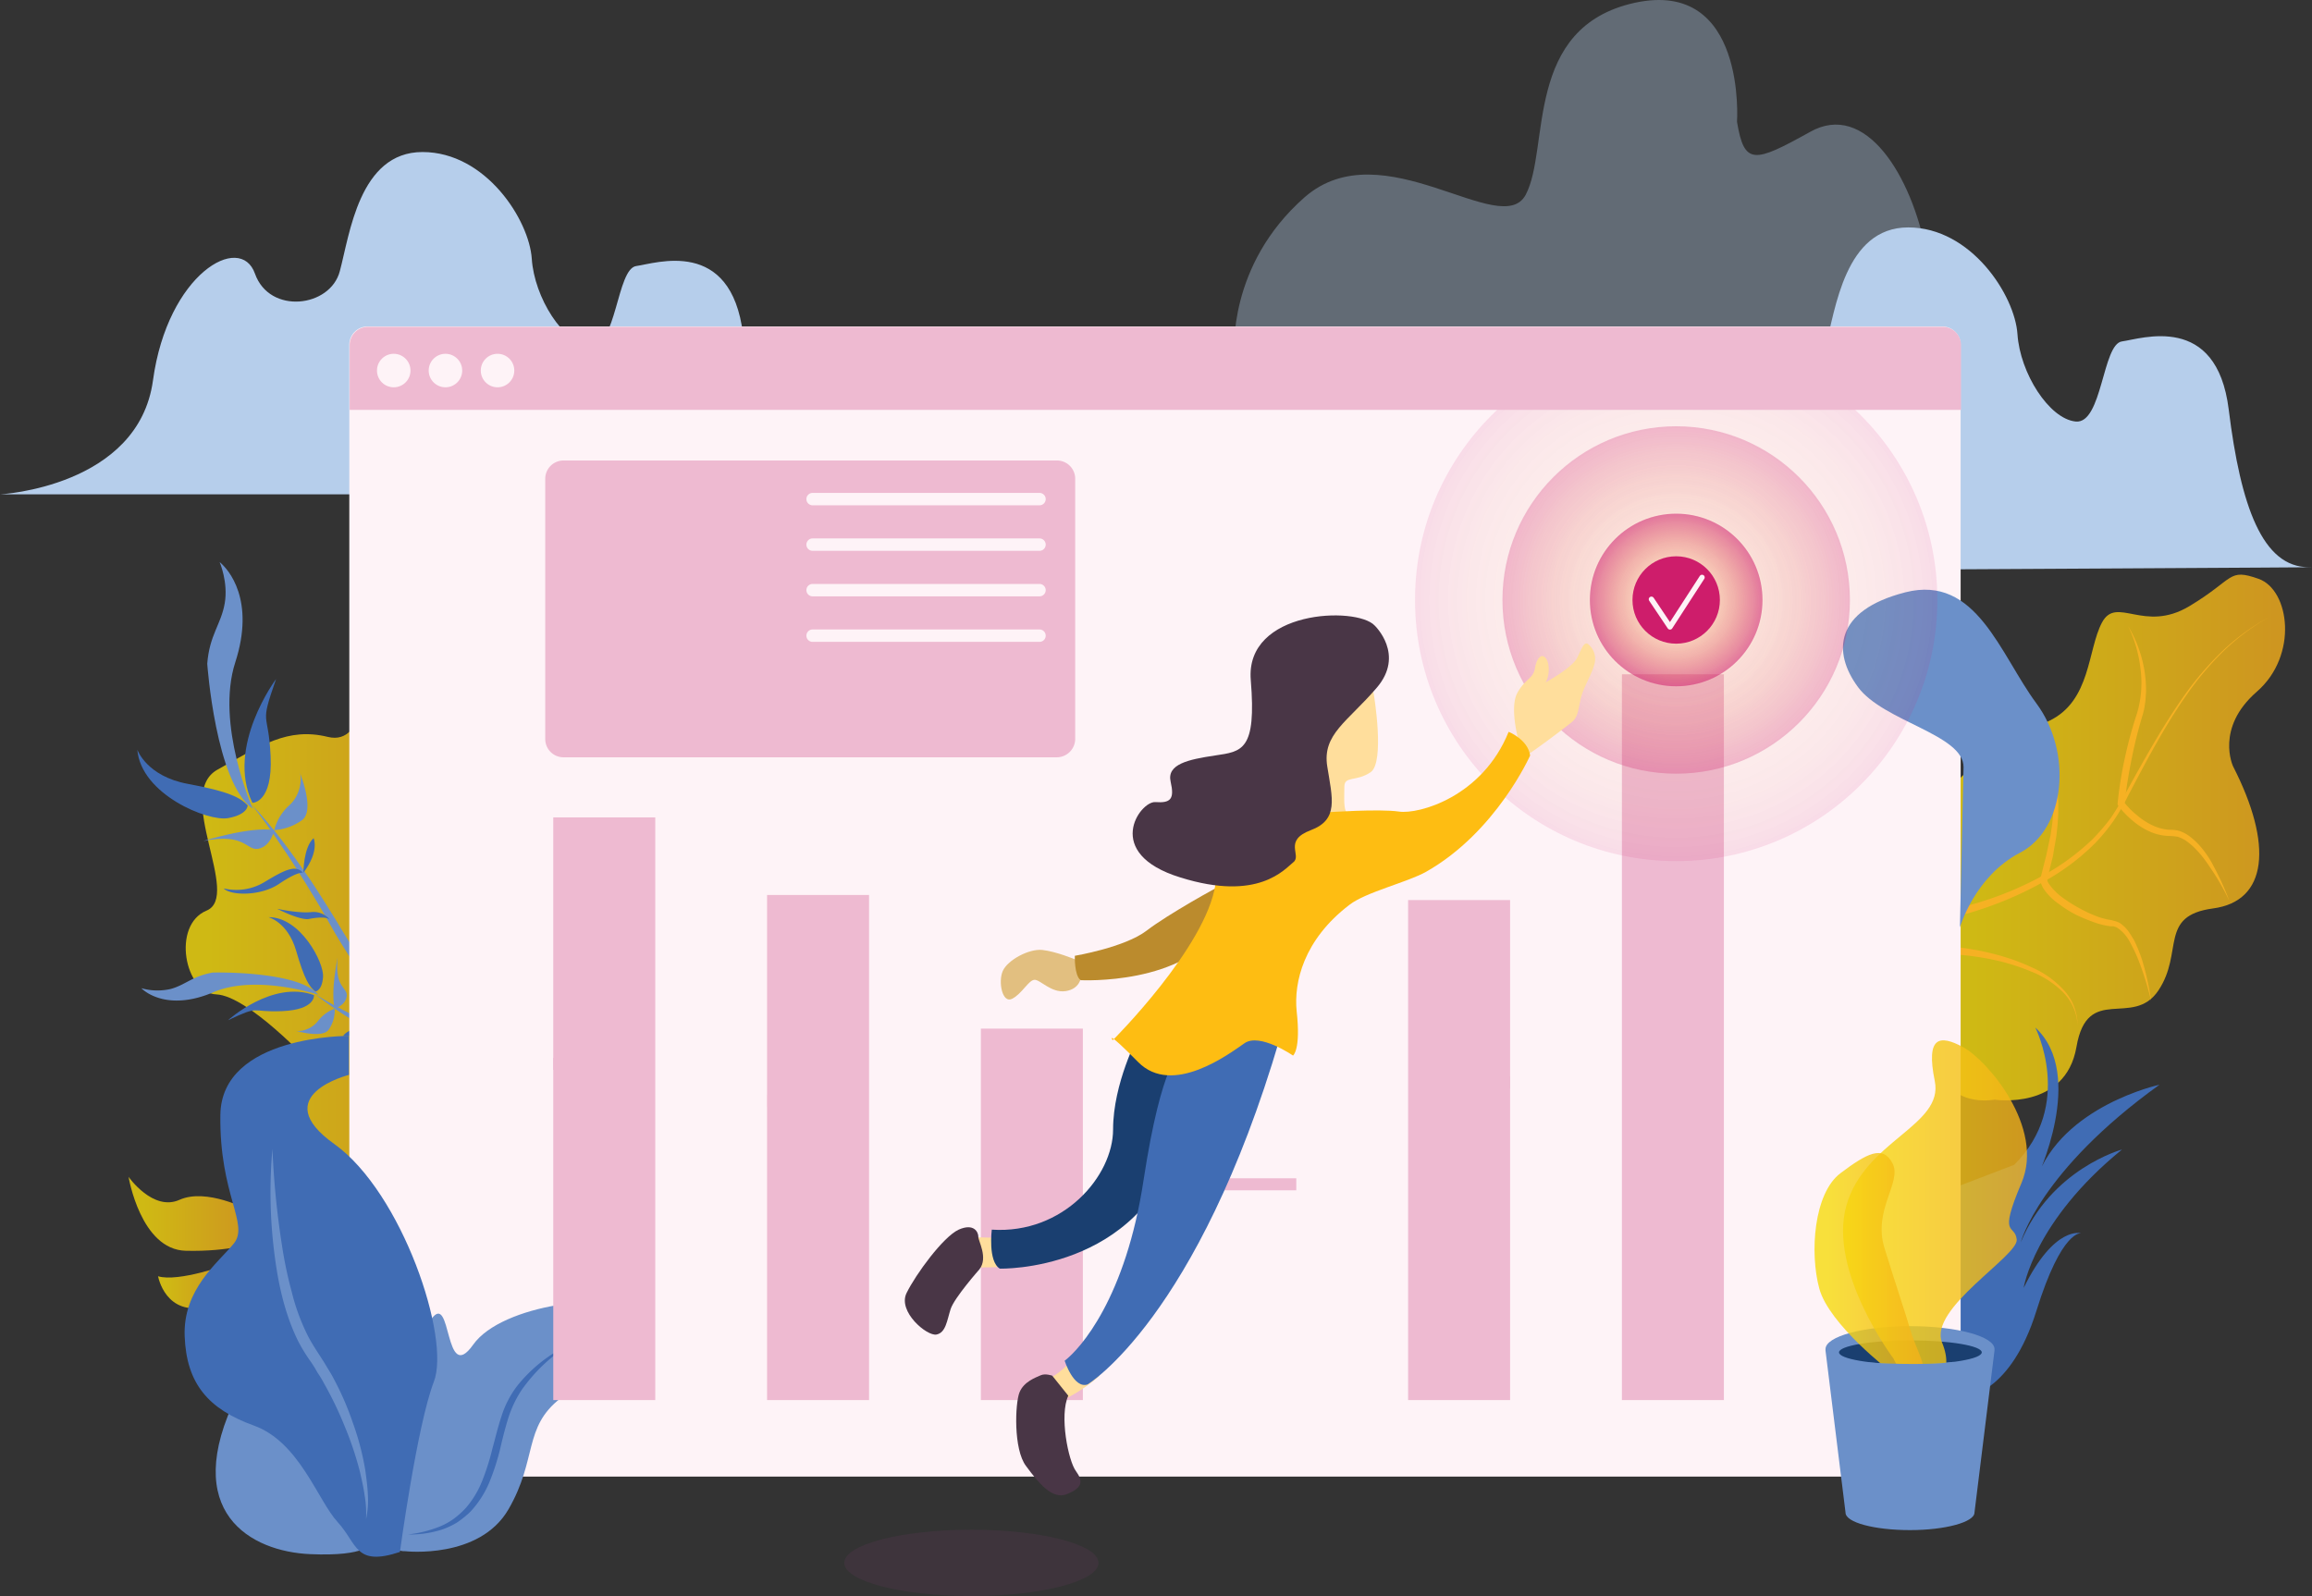 <svg xmlns="http://www.w3.org/2000/svg" xmlns:xlink="http://www.w3.org/1999/xlink" viewBox="0 0 865.979 597.878">
  <rect x="0" y="0" width="865.979" height="597.878" fill="#333333" stroke="none"/>
  <defs>
    <style>
      .cls-1 {
        fill: url(#linear-gradient);
      }

      .cls-2 {
        fill: #6b90c9;
      }

      .cls-3 {
        fill: url(#linear-gradient-2);
      }

      .cls-4 {
        fill: #f6b123;
      }

      .cls-5 {
        fill: #406cb4;
      }

      .cls-6, .cls-7 {
        fill: #b6ceeb;
      }

      .cls-7 {
        opacity: 0.36;
      }

      .cls-8 {
        fill: #fef3f7;
      }

      .cls-9 {
        fill: url(#linear-gradient-3);
      }

      .cls-10 {
        fill: url(#linear-gradient-4);
      }

      .cls-11 {
        fill: #1a3f70;
      }

      .cls-12 {
        fill: url(#linear-gradient-5);
      }

      .cls-13 {
        fill: url(#linear-gradient-6);
      }

      .cls-14 {
        fill: url(#linear-gradient-7);
      }

      .cls-15 {
        fill: #eebad1;
      }

      .cls-16 {
        opacity: 0.11;
        fill: url(#radial-gradient);
      }

      .cls-17 {
        opacity: 0.26;
        fill: url(#radial-gradient-2);
      }

      .cls-18 {
        opacity: 0.54;
        fill: url(#radial-gradient-3);
      }

      .cls-19 {
        fill: #ce1d6b;
      }

      .cls-20 {
        fill: none;
        stroke: #fef3f7;
        stroke-linecap: round;
        stroke-linejoin: round;
        stroke-miterlimit: 10;
        stroke-width: 2px;
      }

      .cls-21 {
        fill: url(#linear-gradient-8);
      }

      .cls-22 {
        fill: url(#linear-gradient-9);
      }

      .cls-23 {
        fill: url(#linear-gradient-10);
      }

      .cls-24 {
        fill: url(#linear-gradient-12);
      }

      .cls-25 {
        fill: #ffde9c;
      }

      .cls-26 {
        fill: #e2bf80;
      }

      .cls-27 {
        fill: #bb8b2d;
      }

      .cls-28 {
        fill: #febd12;
      }

      .cls-29, .cls-31 {
        fill: #493646;
      }

      .cls-30 {
        fill: url(#linear-gradient-13);
      }

      .cls-31 {
        opacity: 0.51;
      }
    </style>
    <linearGradient id="linear-gradient" y1="2.147" x2="1.001" y2="2.147" gradientUnits="objectBoundingBox">
      <stop offset="0.116" stop-color="#f6db0c" stop-opacity="0.8"/>
      <stop offset="1" stop-color="#f5ad1c" stop-opacity="0.8"/>
    </linearGradient>
    <linearGradient id="linear-gradient-2" x1="0" y1="2.204" x2="1" y2="2.204" xlink:href="#linear-gradient"/>
    <linearGradient id="linear-gradient-3" x1="0.002" y1="12.606" x2="1.002" y2="12.606" xlink:href="#linear-gradient"/>
    <linearGradient id="linear-gradient-4" x1="-0.002" y1="20.823" x2="1" y2="20.823" xlink:href="#linear-gradient"/>
    <linearGradient id="linear-gradient-5" x1="-0.001" y1="3.098" x2="0.997" y2="3.098" xlink:href="#linear-gradient"/>
    <linearGradient id="linear-gradient-6" x1="-0.002" y1="4.371" x2="0.999" y2="4.371" xlink:href="#linear-gradient"/>
    <linearGradient id="linear-gradient-7" x1="0.5" y1="2.235" x2="0.5" y2="1.235" gradientUnits="objectBoundingBox">
      <stop offset="0" stop-color="#eebad1" stop-opacity="0"/>
      <stop offset="0.922" stop-color="#eebad1"/>
    </linearGradient>
    <radialGradient id="radial-gradient" cx="97.817" cy="97.881" r="97.817" gradientUnits="userSpaceOnUse">
      <stop offset="0" stop-color="#febd12" stop-opacity="0"/>
      <stop offset="0.19" stop-color="#fdbb18" stop-opacity="0.192"/>
      <stop offset="0.34" stop-color="#f8b327" stop-opacity="0.341"/>
      <stop offset="0.475" stop-color="#f3a638" stop-opacity="0.475"/>
      <stop offset="0.603" stop-color="#ec9549" stop-opacity="0.604"/>
      <stop offset="0.725" stop-color="#e48058" stop-opacity="0.725"/>
      <stop offset="0.842" stop-color="#db6463" stop-opacity="0.843"/>
      <stop offset="0.954" stop-color="#d23b69" stop-opacity="0.953"/>
      <stop offset="1" stop-color="#ce1d6b"/>
    </radialGradient>
    <radialGradient id="radial-gradient-2" cx="65.075" cy="65.139" r="65.075" gradientUnits="userSpaceOnUse">
      <stop offset="0" stop-color="#febd12" stop-opacity="0"/>
      <stop offset="1" stop-color="#ce1d6b"/>
    </radialGradient>
    <radialGradient id="radial-gradient-3" cx="32.333" cy="32.397" r="32.333" xlink:href="#radial-gradient-2"/>
    <linearGradient id="linear-gradient-8" x1="0.5" y1="2.538" x2="0.5" y2="1.538" xlink:href="#linear-gradient-7"/>
    <linearGradient id="linear-gradient-9" x1="0.5" y1="2.774" x2="0.5" y2="1.774" xlink:href="#linear-gradient-7"/>
    <linearGradient id="linear-gradient-10" x1="0.5" y1="3.412" x2="0.5" y2="2.412" xlink:href="#linear-gradient-7"/>
    <linearGradient id="linear-gradient-12" x1="0.5" y1="2.792" x2="0.5" y2="1.792" xlink:href="#linear-gradient-7"/>
    <linearGradient id="linear-gradient-13" x1="0.5" y1="4.019" x2="0.5" y2="3.019" xlink:href="#linear-gradient-7"/>
  </defs>
  <g id="Group_1840" data-name="Group 1840" transform="translate(0 0.047)">
    <path id="Path_1868" data-name="Path 1868" class="cls-1" d="M97.525,330.93s-23.192-24.966-35.061-25.512c-11.869-.409-16.78-25.921-3.683-31.378,13.233-5.457-12.278-43.656,4.093-52.8s26.33-15.962,41.337-12.278S118.261,184,118.261,184l40.927,55.525L143.227,363.672l-32.333,24.147L84.019,353.713Z" transform="translate(18.573 67.039)"/>
    <path id="Path_1869" data-name="Path 1869" class="cls-2" d="M151.364,336.179c-8.049-8.595-15.825-17.6-23.056-27.012-7.367-9.277-14.325-18.963-20.873-28.786-3.274-4.911-6.412-9.959-9.277-15.143s-6-10.232-9-15.143c-3.138-5.048-6.276-9.959-9.686-14.87-3.274-4.911-6.685-9.686-10.368-14.325,8.186,8.595,15.143,18.281,21.828,27.967,3.274,4.911,6.412,9.959,9.55,15.007,3,5.048,6.139,10.1,9.413,15.007,6.412,9.823,13.233,19.509,20.191,29.058s14.052,18.963,21.282,28.24Z" transform="translate(25.17 80.48)"/>
    <path id="Path_1870" data-name="Path 1870" class="cls-3" d="M554.833,354.406s26.6,4.093,30.7-19.782,21.146-6.821,30.7-21.146,0-27.967,20.464-30.7,22.51-23.874,7.5-53.206c0,0-6.821-14.325,8.868-27.967s12.278-38.2.682-42.292-8.868,0-25.921,10.232-27.285-4.093-32.742,6.139-4.093,29.331-19.782,36.835-33.424,16.371-42.974,34.788-2.046,87.994,3.411,98.908S554.833,354.406,554.833,354.406Z" transform="translate(192.23 57.478)"/>
    <path id="Path_1871" data-name="Path 1871" class="cls-4" d="M532.6,279.868a139.669,139.669,0,0,0,20.6-5.593,124.3,124.3,0,0,0,19.372-8.868,86.576,86.576,0,0,0,17.053-12.688,79.678,79.678,0,0,0,6.958-8.049,101.036,101.036,0,0,0,5.457-9.14c6.958-12.551,13.915-25.239,22.237-36.971a115.47,115.47,0,0,1,14.052-16.371A83.19,83.19,0,0,1,655.655,169.5a83.615,83.615,0,0,0-17.19,12.96,113.379,113.379,0,0,0-13.779,16.507c-8.185,11.733-14.87,24.556-21.555,37.244a73.106,73.106,0,0,1-5.457,9.413,67.337,67.337,0,0,1-6.958,8.458,84.917,84.917,0,0,1-17.19,13.233,129.877,129.877,0,0,1-19.645,9.413,135.947,135.947,0,0,1-20.873,6.139Z" transform="translate(193.999 61.757)"/>
    <path id="Path_1872" data-name="Path 1872" class="cls-4" d="M623.282,274.9a85.835,85.835,0,0,0-7.094-12.415c-2.592-3.956-5.593-7.776-9.413-10.368a11.943,11.943,0,0,0-3-1.364,22.634,22.634,0,0,0-3.274-.273,19.473,19.473,0,0,1-7.367-1.774,27.614,27.614,0,0,1-6.276-4.093,32.744,32.744,0,0,1-5.184-5.457l-.273-.409V238.2a147.737,147.737,0,0,1,2.729-17.053,163.237,163.237,0,0,1,4.5-16.507,39.622,39.622,0,0,0,1.364-16.507,49.122,49.122,0,0,0-4.638-16.235,47.8,47.8,0,0,1,6,16.1,46.193,46.193,0,0,1,.682,8.731c-.136,1.5-.136,2.865-.409,4.366a25.017,25.017,0,0,1-.955,4.366c-1.637,5.457-3,10.914-4.093,16.507-1.091,5.457-2.046,11.187-2.592,16.644l-.273-.955a27.134,27.134,0,0,0,4.775,4.911,26.221,26.221,0,0,0,5.73,3.82,18.029,18.029,0,0,0,6.412,1.774,13.041,13.041,0,0,1,3.82.409A14.383,14.383,0,0,1,608,250.344a27.418,27.418,0,0,1,5.321,5.184,36.246,36.246,0,0,1,3.956,6.139,103.963,103.963,0,0,1,6,13.233Z" transform="translate(211.775 62.632)"/>
    <path id="Path_1873" data-name="Path 1873" class="cls-4" d="M555.1,200.7a16.411,16.411,0,0,1,6.276,4.775l1.228,1.637.546.819.546.819,1.091,1.774c.273.546.546,1.228.819,1.774a41.28,41.28,0,0,1,3.138,15.689,76.666,76.666,0,0,1-.273,7.913l-.409,3.956-.682,3.956c-.273,1.364-.409,2.592-.682,3.956l-.955,3.82-.955,3.82a1.826,1.826,0,0,0-.136.682v.546a3.212,3.212,0,0,0,.682,1.364,20.783,20.783,0,0,0,5.184,5.184,52.934,52.934,0,0,0,6.548,4.093,52.11,52.11,0,0,0,6.958,3.138,36.573,36.573,0,0,0,3.684.955c.273,0,.546.136.955.136l.409.136.546.136a10.342,10.342,0,0,1,2.183.819,13.174,13.174,0,0,1,3.138,3c.819,1.091,1.5,2.319,2.183,3.411a55.717,55.717,0,0,1,3,7.367,100.43,100.43,0,0,1,3.411,15.416,118.973,118.973,0,0,0-4.638-15.007,54.352,54.352,0,0,0-3.274-6.958,14.435,14.435,0,0,0-4.775-5.457,6.65,6.65,0,0,0-1.5-.546h-.955c-.409,0-.682-.136-1.091-.136a33.556,33.556,0,0,1-3.956-.955,71.66,71.66,0,0,1-7.5-3,43.764,43.764,0,0,1-6.821-4.229,21.816,21.816,0,0,1-5.866-5.866,10.561,10.561,0,0,1-.955-2.183l-.136-.682v-.682a3.257,3.257,0,0,1,.273-1.228l.955-3.82.955-3.82.819-3.82.818-3.82.546-3.82a74.494,74.494,0,0,0,.546-7.776,43.441,43.441,0,0,0-2.319-15.143C562.74,207.931,559.738,203.292,555.1,200.7Z" transform="translate(202.195 73.122)"/>
    <path id="Path_1874" data-name="Path 1874" class="cls-4" d="M537.873,260.1a100.16,100.16,0,0,1,14.188,2.728,79.979,79.979,0,0,1,13.506,4.911,35.455,35.455,0,0,1,11.6,8.322,19.571,19.571,0,0,1,5.184,13.1,18.9,18.9,0,0,0-5.73-12.551,35.251,35.251,0,0,0-11.733-7.5,79.934,79.934,0,0,0-13.37-4.229,97.833,97.833,0,0,0-13.915-2.046Z" transform="translate(195.821 94.758)"/>
    <path id="Path_1875" data-name="Path 1875" class="cls-5" d="M544.07,420.3s16.371-1.364,25.921-32.06,16.78-29.059,16.78-29.059-9.959-3.138-21.555,20.464c0,0,3.82-24.966,36.835-51.841,0,0-26.6,7.231-37.926,34.788,0,0,6.958-26.739,51.978-59.072,0,0-36.562,7.913-46.112,35.471,0,0,18.827-39.154-.409-56.889,0,0,14.734,28.922-7.913,51.432l-25.648,9.823L529.2,375.142Z" transform="translate(192.761 102.772)"/>
    <path id="Path_1876" data-name="Path 1876" class="cls-2" d="M173.776,323.341c-7.231-4.366-14.461-8.731-21.555-12.96-7.231-4.229-14.461-8.322-21.964-12.278-3.683-1.91-7.5-3.82-11.187-5.593-3.82-1.773-7.64-3.683-11.323-5.73A144.178,144.178,0,0,1,86.6,273c3.547,2.183,7.231,4.229,10.914,6.139s7.5,3.82,11.187,5.73c3.82,1.773,7.5,3.684,11.323,5.321,3.82,1.774,7.64,3.547,11.46,5.593,7.5,3.956,14.734,8.185,21.828,12.824,6.958,4.638,13.915,9.55,20.464,14.734Z" transform="translate(31.544 99.457)"/>
    <path id="Path_1877" data-name="Path 1877" class="cls-2" d="M65.539,267.005s31.923-.819,39.563,8.322c0,0-23.329-7.776-39.29-.955s-24.829.682-27.012-1.5a21.946,21.946,0,0,0,11.05.273C55.307,271.644,57.9,268.369,65.539,267.005Z" transform="translate(14.133 97.267)"/>
    <path id="Path_1878" data-name="Path 1878" class="cls-5" d="M62.6,282.959s16.644-15.143,32.2-9.413c0,0,.682,5.457-11.869,6-12.415.546-7.913-2.456-20.327,3.411Z" transform="translate(22.802 99.184)"/>
    <path id="Path_1879" data-name="Path 1879" class="cls-5" d="M73.7,251.8s7.231,1.774,10.368,12.551,4.911,13.506,7.231,15.28c0,0,2.456-.136,2.865-5.457S85.705,251.664,73.7,251.8Z" transform="translate(26.845 91.735)"/>
    <path id="Path_1880" data-name="Path 1880" class="cls-2" d="M95.907,276.9a14.557,14.557,0,0,0-6.276,4.638c-2.592,3.411-7.094,4.229-8.731,3.547,0,0,10.5,3.274,12.824-.409A12.784,12.784,0,0,0,95.907,276.9Z" transform="translate(29.468 100.878)"/>
    <path id="Path_1881" data-name="Path 1881" class="cls-2" d="M93.131,262.9S90.4,275.588,92.04,282c0,0,4.093-1.228,4.5-4.638S91.9,274.36,93.131,262.9Z" transform="translate(33.335 95.778)"/>
    <path id="Path_1882" data-name="Path 1882" class="cls-5" d="M103.068,281.7s-6.821.682-8.868,3.683C94.2,285.383,97.747,286.611,103.068,281.7Z" transform="translate(34.312 102.626)"/>
    <path id="Path_1883" data-name="Path 1883" class="cls-5" d="M103.214,266a14.274,14.274,0,0,1-.682,11.05c-2.865,6-3.683,8.595-1.5,10.368,0,0-.546-1.228,2.319-6.548s1.91-13.37-.136-14.87Z" transform="translate(36.349 96.908)"/>
    <path id="Path_1884" data-name="Path 1884" class="cls-5" d="M111.838,289.815a5.753,5.753,0,0,1-2.865-4.911c0-3.547-1.774-9-1.774-9s3.683,5.593,3.411,8.049c0,2.592.136,5.593,1.228,5.866Z" transform="translate(39.048 100.514)"/>
    <path id="Path_1885" data-name="Path 1885" class="cls-6" d="M146.384,169.939H0s51.841-2.729,57.3-42.7S90.04,71.713,95.5,87.266c5.457,15.416,28.24,12.688,31.787-.955,3.683-13.642,7.231-44.611,30.968-44.611s39.973,25.511,40.927,39.973c.955,14.6,11.869,31.787,21.828,32.742s9.959-29.059,17.326-30.013c7.231-.955,35.47-10.914,39.973,25.511s12.688,59.072,30.013,59.072S146.384,169.939,146.384,169.939Z" transform="translate(0 15.206)"/>
    <path id="Path_1886" data-name="Path 1886" class="cls-7" d="M527.185,45.583s3.684-53.615-38.2-44.611c-41.883,9.14-31.787,54.57-40.927,71.9s-53.615-24.556-82.81.955c-29.059,25.511-26.33,58.253-26.33,58.253l48.158,24.557,246.52-9.959s-30.013-22.783-35.47-51.841-22.783-57.3-43.656-45.43C533.6,61,529.913,61.954,527.185,45.583Z" transform="translate(123.426 0)"/>
    <path id="Path_1887" data-name="Path 1887" class="cls-6" d="M554.42,190.639H407.9s51.841-2.729,57.3-42.7,32.742-55.525,38.2-39.973c5.457,15.416,28.24,12.688,31.787-.955,3.684-13.642,7.231-44.611,30.968-44.611,23.6,0,39.973,25.511,40.927,39.973.955,14.6,11.869,31.787,21.828,32.742s9.959-29.059,17.326-30.013c7.231-.955,35.471-10.914,39.973,25.511s12.688,59.072,30.013,59.072S554.42,190.639,554.42,190.639Z" transform="translate(148.577 22.746)"/>
    <path id="Path_1888" data-name="Path 1888" class="cls-8" d="M692.623,520.43h-589.9a6.841,6.841,0,0,1-6.821-6.821V96.421a6.841,6.841,0,0,1,6.821-6.821h589.9a6.841,6.841,0,0,1,6.821,6.821V513.609a6.755,6.755,0,0,1-6.821,6.821Z" transform="translate(34.932 32.654)"/>
    <path id="Path_1889" data-name="Path 1889" class="cls-2" d="M114.293,450.823s27.694,3.138,38.608-15.689,5.457-30.7,19.509-41.61,33.424-25.648,26.6-32.742-48.431-2.729-59.345,12.688-7.913-20.464-15.689-9.55-21.555,28.649-20.873,41.61S102.015,451.505,114.293,450.823Z" transform="translate(37.548 130.228)"/>
    <path id="Path_1890" data-name="Path 1890" class="cls-2" d="M117.311,438.525s-.955,5.048-22.783,4.093S45.415,427.2,67.243,383l22.237,6.412Z" transform="translate(21.57 139.525)"/>
    <path id="Path_1891" data-name="Path 1891" class="cls-2" d="M56.9,192.363s3.138,44.747,17.053,54.3c0,0-14.052-31.651-6.548-54.843s-2.456-34.788-5.866-37.517c0,0,3.274,7.5,1.91,15.416s-5.73,11.869-6.548,22.647Z" transform="translate(20.726 56.221)"/>
    <path id="Path_1892" data-name="Path 1892" class="cls-5" d="M78.958,186.4s-18.963,25.375-8.868,46.384c0,0,7.64.136,6.821-17.462S72.546,204.681,78.958,186.4Z" transform="translate(24.452 67.913)"/>
    <path id="Path_1893" data-name="Path 1893" class="cls-5" d="M37.7,205.8s3.411,9.959,18.963,12.824,19.645,5.184,22.374,8.049c0,0,.136,3.411-7.367,4.775S39.064,222.58,37.7,205.8Z" transform="translate(13.732 74.98)"/>
    <path id="Path_1894" data-name="Path 1894" class="cls-2" d="M75.3,233.764a18.667,18.667,0,0,1,5.593-9.277c4.5-3.956,4.911-10.641,3.82-12.688,0,0,6,14.325,1.091,18.145a20.18,20.18,0,0,1-10.5,3.82Z" transform="translate(27.428 77.165)"/>
    <path id="Path_1895" data-name="Path 1895" class="cls-2" d="M55.8,232.061s17.462-5.593,26.6-4.093c0,0-1.228,6-5.866,6.958S71.762,228.787,55.8,232.061Z" transform="translate(20.325 82.961)"/>
    <path id="Path_1896" data-name="Path 1896" class="cls-5" d="M83.3,243.06s0-9.55,3.82-12.96C87.12,230.1,89.439,234.875,83.3,243.06Z" transform="translate(30.342 83.831)"/>
    <path id="Path_1897" data-name="Path 1897" class="cls-5" d="M61.4,245.87a20.347,20.347,0,0,0,15.416-2.456c7.913-4.775,11.6-6.412,14.325-3.411,0,0-1.774-.682-8.868,4.093C75.315,248.871,63.992,248.6,61.4,245.87Z" transform="translate(22.365 86.888)"/>
    <path id="Path_1898" data-name="Path 1898" class="cls-5" d="M96.154,254a7.837,7.837,0,0,0-7.231-3.274C84.149,251.274,76.1,249.5,76.1,249.5s8.458,4.366,11.869,3.82C91.243,252.638,95.472,252.365,96.154,254Z" transform="translate(27.719 90.897)"/>
    <path id="Path_1899" data-name="Path 1899" class="cls-9" d="M79.911,335.378s-15.416-8.185-25.511-3.683c-9.959,4.5-19.1-8.595-19.1-8.595s4.5,27.285,21.419,27.694c16.78.409,25.921-3.138,25.921-3.138Z" transform="translate(12.858 117.706)"/>
    <path id="Path_1900" data-name="Path 1900" class="cls-10" d="M69.73,347.1s-18.69,6.821-26.33,4.5c0,0,2.729,15.416,18.69,11.323Z" transform="translate(15.808 126.448)"/>
    <path id="Path_1901" data-name="Path 1901" class="cls-5" d="M131.334,477.714s6.412-47.339,12.688-63.711c6.412-16.371-11.869-70.941-37.244-89.086C81.266,306.774,112.234,299,112.234,299V284.4s-47.749-.409-48.158,29.6,10.914,40.927,5.048,48.158-19.1,17.053-18.417,34.788,8.868,27.285,25.921,33.424,23.874,27.967,31.378,36.153S114.417,483.308,131.334,477.714Z" transform="translate(18.461 103.61)"/>
    <path id="Path_1902" data-name="Path 1902" class="cls-2" d="M74.994,315.4a315.61,315.61,0,0,0,3.547,36.016,155.053,155.053,0,0,0,3.683,17.6,78.49,78.49,0,0,0,6.139,16.644c1.364,2.592,2.865,4.911,4.638,7.64l1.228,1.91,1.228,2.046c.819,1.364,1.637,2.592,2.319,3.956a109.424,109.424,0,0,1,7.367,16.917,99.79,99.79,0,0,1,4.638,17.735c.409,3,.819,6,.955,9.141a34.46,34.46,0,0,1-.682,9.141,39.964,39.964,0,0,0-.546-9c-.409-3-1.091-5.866-1.774-8.868a125.2,125.2,0,0,0-5.73-17.053,134.623,134.623,0,0,0-7.776-16.1,35.552,35.552,0,0,0-2.319-3.82l-1.091-1.91-1.228-1.91a64.65,64.65,0,0,1-4.911-7.913c-5.593-11.323-7.913-23.6-9.277-35.607a182.06,182.06,0,0,1-.409-36.562Z" transform="translate(27.052 114.901)"/>
    <path id="Path_1903" data-name="Path 1903" class="cls-5" d="M172.573,369.1a67.544,67.544,0,0,0-9.823,7.64,64.325,64.325,0,0,0-8.049,9.277,42.116,42.116,0,0,0-5.184,10.914c-1.228,3.956-2.183,7.913-3.138,12.005a88.334,88.334,0,0,1-3.956,12.005,37.453,37.453,0,0,1-6.958,10.778,36.752,36.752,0,0,1-5.048,4.093,28.79,28.79,0,0,1-5.866,2.729A39.354,39.354,0,0,1,112,440.314a45.584,45.584,0,0,0,12.005-3,25.449,25.449,0,0,0,5.321-3,32.086,32.086,0,0,0,4.5-4.093,35.938,35.938,0,0,0,6.139-10.368,89.878,89.878,0,0,0,3.683-11.733c1.091-3.956,2.046-8.049,3.411-12.142a37.231,37.231,0,0,1,5.866-11.323A55.567,55.567,0,0,1,172.573,369.1Z" transform="translate(40.796 134.462)"/>
    <path id="Path_1904" data-name="Path 1904" class="cls-2" d="M564.5,372.695c0-4.775-14.188-8.595-31.651-8.595s-31.651,3.82-31.651,8.595v.546l7.5,60.709c0,3.683,10.778,6.548,24.147,6.548,13.233,0,24.147-3,24.147-6.548l7.5-60.709v-.546Z" transform="translate(182.562 132.64)"/>
    <path id="Path_1905" data-name="Path 1905" class="cls-11" d="M558.379,372.5c0,2.456-12.005,4.5-26.739,4.5s-26.739-2.046-26.739-4.5,12.005-4.5,26.739-4.5S558.379,370.046,558.379,372.5Z" transform="translate(183.91 134.061)"/>
    <path id="Path_1906" data-name="Path 1906" class="cls-12" d="M524.82,404.691s-24.42-32.469-17.6-57.026,36.562-30.013,33.151-46.794,1.773-17.462,10.641-12.687,30.7,30.013,21.828,50.887-2.456,15.007-1.773,21.146-33.151,25.921-27.967,38.608-3.82,15.689-5.184,15.689-6.821,3.138-13.1-9.823Z" transform="translate(184.317 104.055)"/>
    <path id="Path_1907" data-name="Path 1907" class="cls-13" d="M526.721,398.469s-23.056-17.6-26.739-31.1-2.046-35.743,7.913-43.247,15.962-10.641,19.509-3.684c3.683,7.094-7.5,17.326-3,31.787,4.5,14.6,7.5,23.192,9.823,31.1s8.186,16.1,2.319,19.1c-6,3.274-9.823-3.956-9.823-3.956Z" transform="translate(181.461 115.324)"/>
    <path id="Path_1908" data-name="Path 1908" class="cls-2" d="M549.8,288.375s5.457-19.1,22.51-27.967,19.782-37.517,6.139-55.934-22.51-48.431-49.113-41.61-27.285,22.51-17.735,35.471,39.563,17.735,39.563,30.013Z" transform="translate(184.307 58.98)"/>
    <path id="Path_1909" data-name="Path 1909" class="cls-14" d="M445.3,185.1h38.2V456.995H445.3Z" transform="translate(162.2 67.44)"/>
    <path id="Path_1910" data-name="Path 1910" class="cls-15" d="M445.5,227.5h37.79V232H445.5Z" transform="translate(162.273 82.884)"/>
    <circle id="Ellipse_199" data-name="Ellipse 199" class="cls-16" cx="97.817" cy="97.817" r="97.817" transform="translate(530.011 126.892)"/>
    <circle id="Ellipse_200" data-name="Ellipse 200" class="cls-17" cx="65.075" cy="65.075" r="65.075" transform="translate(562.753 159.634)"/>
    <circle id="Ellipse_201" data-name="Ellipse 201" class="cls-18" cx="32.333" cy="32.333" r="32.333" transform="translate(595.495 192.376)"/>
    <circle id="Ellipse_202" data-name="Ellipse 202" class="cls-19" cx="16.371" cy="16.371" r="16.371" transform="translate(611.457 208.338)"/>
    <path id="Path_1911" data-name="Path 1911" class="cls-20" d="M453.4,166.686l6.958,10.368L472.363,158.5" transform="translate(165.151 57.751)"/>
    <path id="Path_1912" data-name="Path 1912" class="cls-2" d="M513.1,374.173s20.873,1.364,31.651-.273l3,9.413-18.827,9.959-15.28-10.1Z" transform="translate(186.896 136.21)"/>
    <path id="Path_1913" data-name="Path 1913" class="cls-21" d="M151.9,224.4h38.2V442.68H151.9Z" transform="translate(55.33 81.755)"/>
    <path id="Path_1914" data-name="Path 1914" class="cls-22" d="M210.6,245.7h38.2V434.921H210.6Z" transform="translate(76.711 89.513)"/>
    <path id="Path_1915" data-name="Path 1915" class="cls-23" d="M269.3,282.4h38.2V421.553H269.3Z" transform="translate(98.092 102.881)"/>
    <path id="Path_1916" data-name="Path 1916" class="cls-23" d="M327.9,282.4h38.2V421.553H327.9Z" transform="translate(119.437 102.881)"/>
    <path id="Path_1917" data-name="Path 1917" class="cls-24" d="M386.6,247.1h38.2V434.411H386.6Z" transform="translate(140.819 90.023)"/>
    <path id="Path_1918" data-name="Path 1918" class="cls-25" d="M384.849,191.839s4.229,25.375-1.228,29.059-9.823,1.228-9.823,5.457-.409,8.458,1.091,9.959c0,0-13.506,3.956-15.552,2.183s-3.138-30.559-3.138-30.559l18.145-19.918c0-.136,9.823-2.183,10.5,3.82Z" transform="translate(129.746 68.341)"/>
    <path id="Path_1919" data-name="Path 1919" class="cls-25" d="M295.421,374.2s-4.093,4.229-6.821,5.321c0,0,2.865,7.64,5.457,8.049a59,59,0,0,0,12.688-8.595Z" transform="translate(105.122 136.319)"/>
    <path id="Path_1920" data-name="Path 1920" class="cls-25" d="M276.191,350.887l-7.5.136s-2.865-9.141-.546-11.323l5.73.136,4.229,4.229Z" transform="translate(97.341 123.753)"/>
    <path id="Path_1921" data-name="Path 1921" class="cls-11" d="M327.207,285.638s-9.413,17.735-9.413,35.061-18.554,39.29-45.429,37.517c0,0-1.5,11.869,3,14.6,0,0,52.387,1.5,67.121-47.885l9.823-40.245L343.714,281Z" transform="translate(99.121 102.371)"/>
    <path id="Path_1922" data-name="Path 1922" class="cls-15" d="M328.2,323.5h37.79V328H328.2Z" transform="translate(119.547 117.852)"/>
    <path id="Path_1923" data-name="Path 1923" class="cls-15" d="M386.9,295.5h37.79V300H386.9Z" transform="translate(140.928 107.653)"/>
    <path id="Path_1924" data-name="Path 1924" class="cls-5" d="M335.683,292.615s-6.958,3-13.779,47.612c-6.685,44.475-23.738,63.438-29.6,67.94,0,0,3.411,10.641,8.595,8.868,0,0,41.2-24.829,72.032-129.74L359.694,278.7Z" transform="translate(106.47 101.534)"/>
    <path id="Path_1925" data-name="Path 1925" class="cls-26" d="M302.64,264.359s-7.23-3-12.278-3.547-13.1,3.82-14.87,7.913-.136,12.278,3.547,10.368,6.139-6.958,8.322-7.094,6.276,5.048,11.733,4.229c5.321-.819,5.73-5.184,5.73-5.184l1.5-4.229Z" transform="translate(100.086 95.001)"/>
    <path id="Path_1926" data-name="Path 1926" class="cls-27" d="M349.4,243.3c-.409,0-19.236,10.368-27.421,16.644s-26.876,9.413-26.876,9.413-.273,7.367,2.183,9.14c0,0,39.29,2.046,52.8-20.737Z" transform="translate(107.488 88.639)"/>
    <path id="Path_1927" data-name="Path 1927" class="cls-25" d="M417.067,211.782s-3-11.46-.136-16.644,5.866-5.321,6.548-9c.546-3.683,2.456-6.276,4.229-3.82,1.773,2.592.819,8.185-.409,9,0,0,10.1-5.457,12.005-9.277s2.592-6.139,4.093-5.184a7.17,7.17,0,0,1,2.319,7.776c-.955,3.683-4.093,8.458-5.048,12.688s-1.091,6.821-3.138,8.595-14.6,11.187-17.053,12.551Z" transform="translate(151.416 64.359)"/>
    <path id="Path_1928" data-name="Path 1928" class="cls-28" d="M385.818,231.05s19.645-1.364,27.012-.273,31.241-5.457,41.064-29.877c0,0,7.231,2.865,8.049,8.868,0,0-12.687,28.649-38.881,43.52-6.958,3.956-22.647,7.64-28.786,12.415-17.19,13.1-20.873,29.059-19.782,39.836,1.637,14.6-1.364,16.644-1.364,16.644s-12.415-8.595-18.145-4.638-27.012,20.054-39.836,7.094-9.55-8.186-9.55-8.186,34.925-34.788,38.472-58.39c3.274-23.6,41.746-27.012,41.746-27.012Z" transform="translate(111.178 73.195)"/>
    <path id="Path_1929" data-name="Path 1929" class="cls-29" d="M292.505,377.825s-2.592-.955-4.366-.136-6.276,2.319-7.913,6.412-2.319,21.282,2.456,27.558c4.638,6.276,9.823,12.824,15.416,10.5s6.139-4.638,3.274-8.595c-2.865-3.82-6.276-20.873-2.865-28.24Z" transform="translate(101.627 137.469)"/>
    <path id="Path_1930" data-name="Path 1930" class="cls-29" d="M276.357,352.711s-9.413,10.641-10.778,14.87-1.774,8.868-5.321,9.55-14.6-8.595-11.187-15.552,13.643-21.009,19.509-23.738c5.866-2.592,7.367,1.091,7.367,2.592C275.812,341.933,279.768,348.345,276.357,352.711Z" transform="translate(90.489 122.748)"/>
    <path id="Path_1931" data-name="Path 1931" class="cls-29" d="M401.6,172.705s11.6,10.914.682,23.465c-10.914,12.688-20.327,17.326-18.417,29.331s4.366,19.918-6.139,23.874-3.274,9.413-6.548,12.005-13.1,14.87-42.292,5.73c-29.331-9-15.143-28.649-9.413-28.24s7.23-1.091,5.73-7.64,6.548-8.322,16.644-9.823,15.552-1.774,13.37-28.24c-2.183-26.33,39.563-27.694,46.384-20.464Z" transform="translate(113.27 61.554)"/>
    <path id="Path_1932" data-name="Path 1932" class="cls-15" d="M151.9,290.4h37.79v4.5H151.9Z" transform="translate(55.33 105.795)"/>
    <path id="Path_1933" data-name="Path 1933" class="cls-15" d="M210.7,300.6h37.79v4.5H210.7Z" transform="translate(76.747 109.511)"/>
    <path id="Path_1934" data-name="Path 1934" class="cls-15" d="M269.5,315.5h37.79V320H269.5Z" transform="translate(98.165 114.938)"/>
    <path id="Path_1935" data-name="Path 1935" class="cls-15" d="M96,120.8V96.521a6.841,6.841,0,0,1,6.821-6.821h589.9a6.841,6.841,0,0,1,6.821,6.821V120.8" transform="translate(34.968 32.69)"/>
    <circle id="Ellipse_203" data-name="Ellipse 203" class="cls-8" cx="6.276" cy="6.276" r="6.276" transform="translate(141.2 132.486)"/>
    <circle id="Ellipse_204" data-name="Ellipse 204" class="cls-8" cx="6.276" cy="6.276" r="6.276" transform="translate(160.572 132.486)"/>
    <circle id="Ellipse_205" data-name="Ellipse 205" class="cls-8" cx="6.276" cy="6.276" r="6.276" transform="translate(180.081 132.486)"/>
    <path id="Path_1936" data-name="Path 1936" class="cls-30" d="M341.377,237.586H156.521a6.841,6.841,0,0,1-6.821-6.821V133.221a6.841,6.841,0,0,1,6.821-6.821H341.377a6.841,6.841,0,0,1,6.821,6.821v97.544A6.931,6.931,0,0,1,341.377,237.586Z" transform="translate(54.528 46.058)"/>
    <path id="Path_1937" data-name="Path 1937" class="cls-8" d="M308.712,139.938H223.719a2.319,2.319,0,0,1,0-4.638h84.993a2.319,2.319,0,0,1,0,4.638Z" transform="translate(80.645 49.3)"/>
    <path id="Path_1938" data-name="Path 1938" class="cls-8" d="M308.712,152.438H223.719a2.319,2.319,0,0,1,0-4.638h84.993a2.319,2.319,0,0,1,0,4.638Z" transform="translate(80.645 53.853)"/>
    <path id="Path_1939" data-name="Path 1939" class="cls-8" d="M308.712,164.938H223.719a2.319,2.319,0,0,1,0-4.638h84.993a2.319,2.319,0,0,1,0,4.638Z" transform="translate(80.645 58.406)"/>
    <path id="Path_1940" data-name="Path 1940" class="cls-8" d="M308.712,177.438H223.719a2.319,2.319,0,0,1,0-4.638h84.993a2.319,2.319,0,0,1,0,4.638Z" transform="translate(80.645 62.96)"/>
    <ellipse id="Ellipse_207" data-name="Ellipse 207" class="cls-31" cx="47.612" cy="12.415" rx="47.612" ry="12.415" transform="translate(316.233 573.002)"/>
  </g>
</svg>
